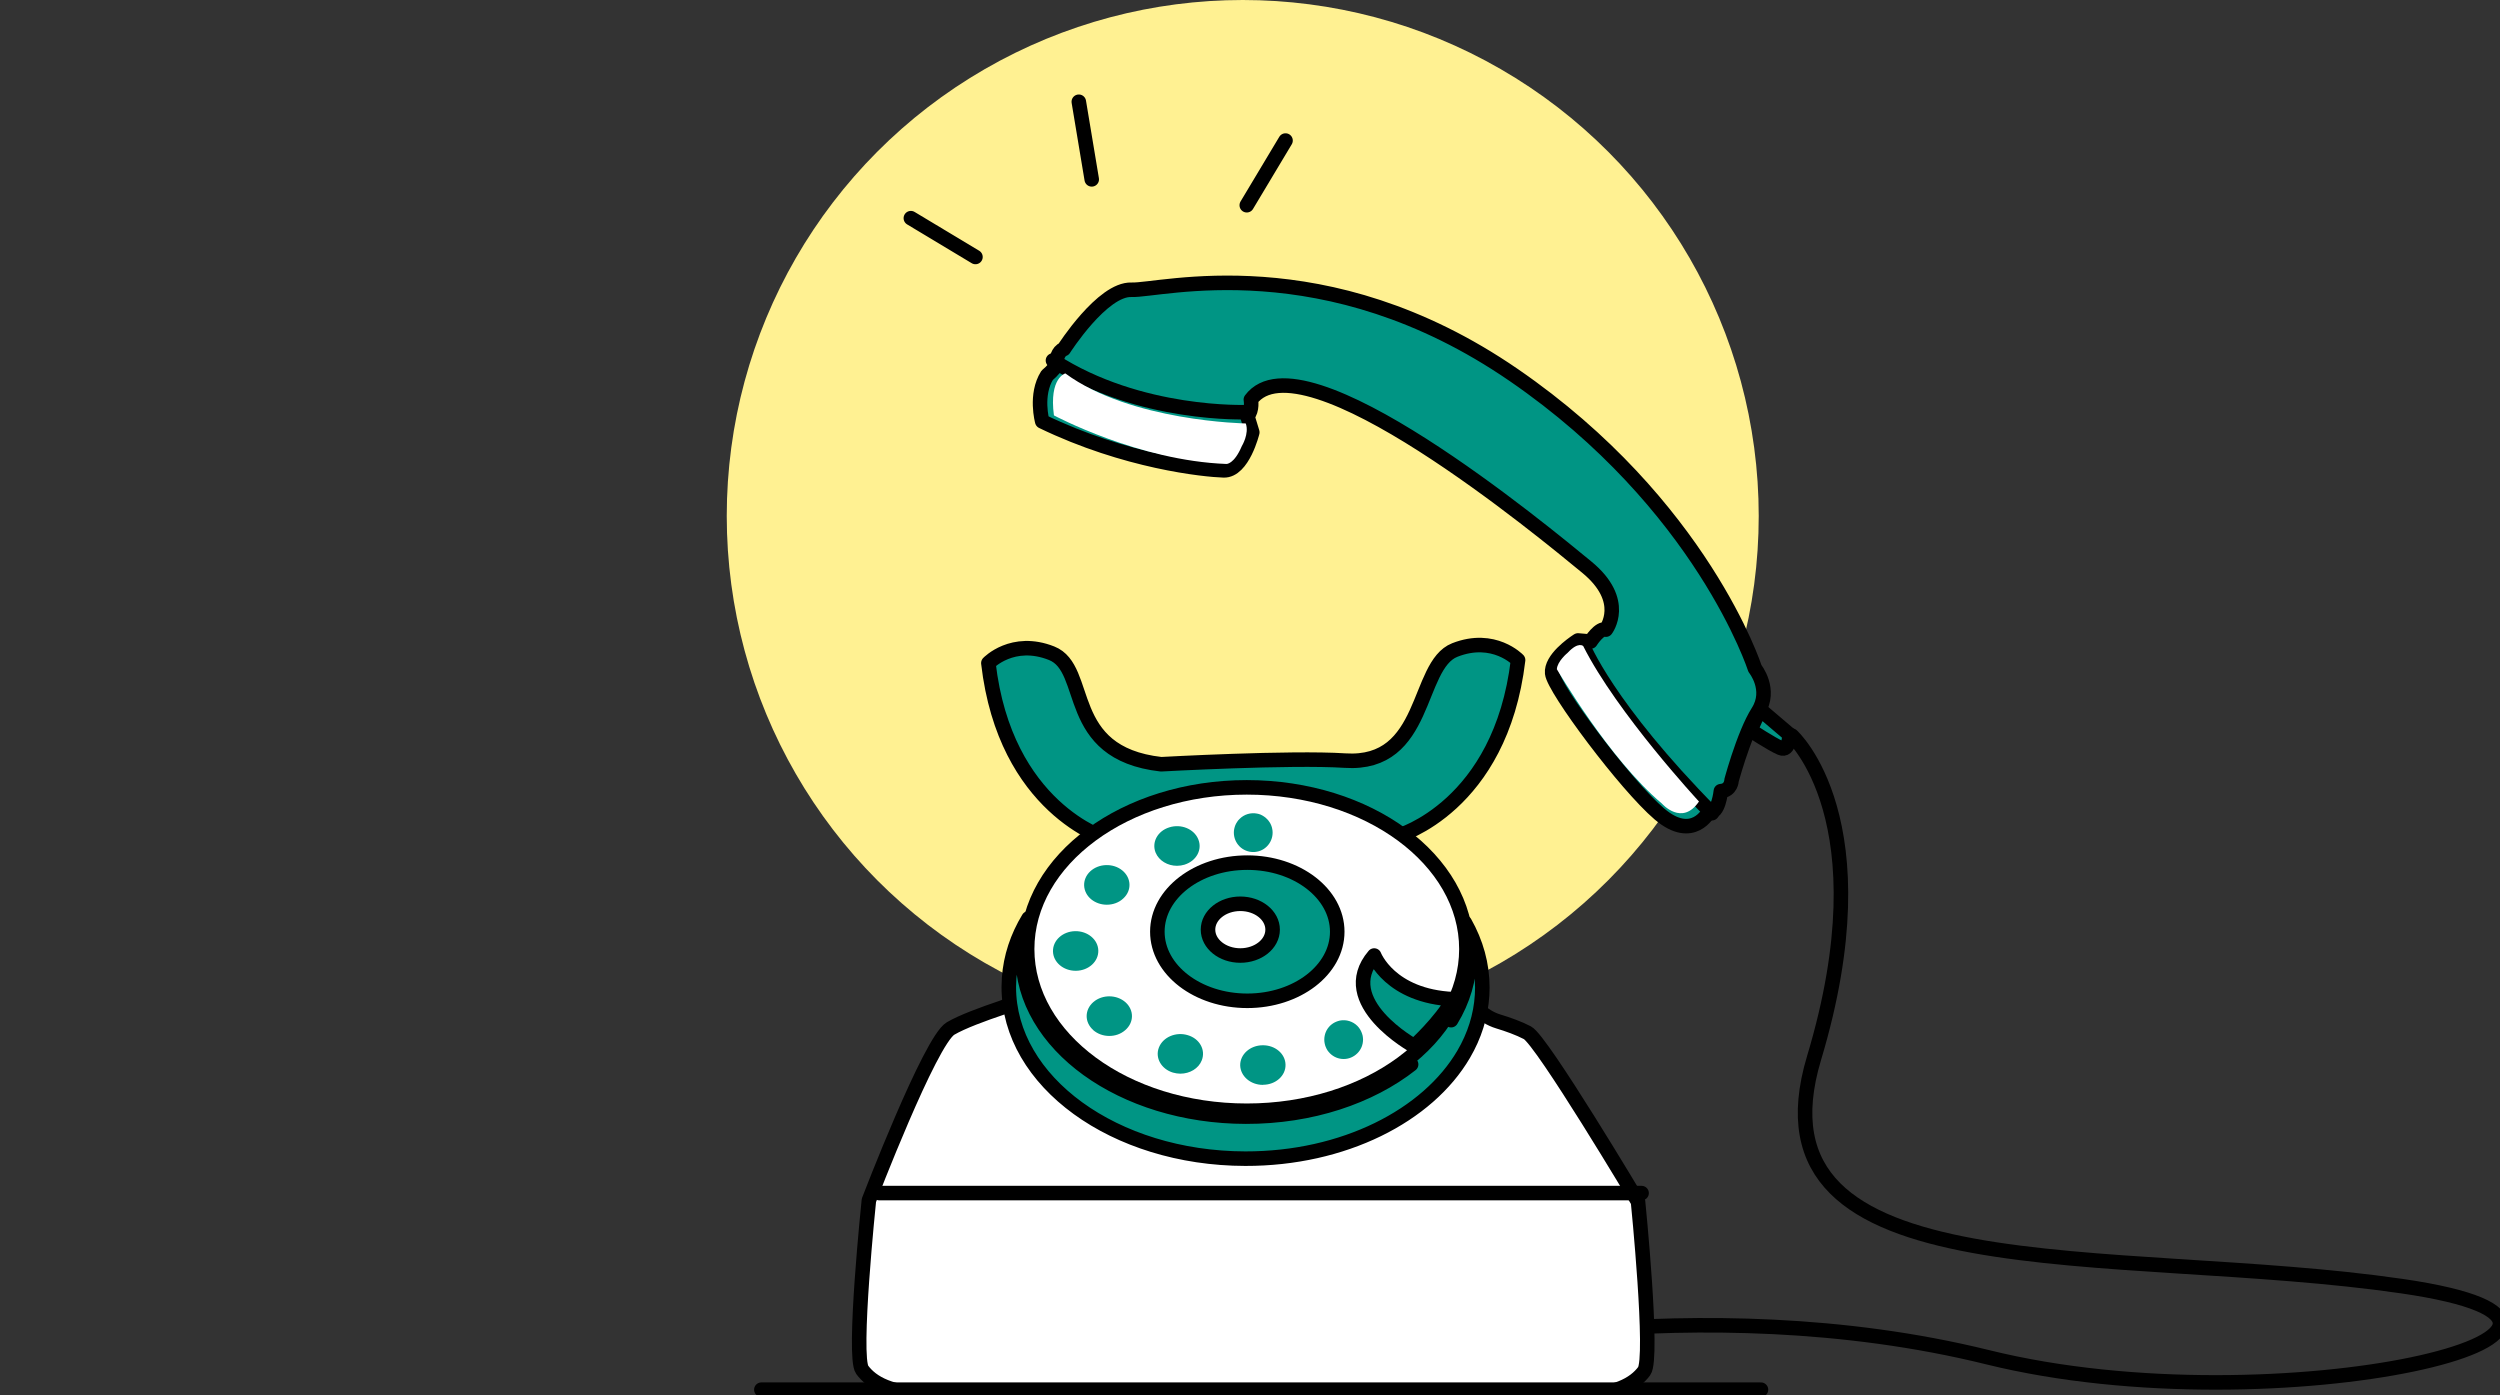 <?xml version="1.0" encoding="UTF-8"?>
<svg width="172px" height="96px" viewBox="0 0 172 96" version="1.1" xmlns="http://www.w3.org/2000/svg" xmlns:xlink="http://www.w3.org/1999/xlink">
    <rect x="0" y="0" width="172" height="96" fill="#333333" stroke="none"/>
    <!-- Generator: Sketch 54.1 (76490) - https://sketchapp.com -->
    <title>contact</title>
    <desc>Created with Sketch.</desc>
    <g id="contact" stroke="none" stroke-width="1" fill="none" fill-rule="evenodd">
        <g id="Group-4" transform="translate(50, 0)">
            <circle id="Oval" fill="#FFF192" cx="35.5" cy="35.5" r="35.5"></circle>
            <g id="Group-67" transform="translate(2, 7)">
                <g>
                    <path d="M44.444,86.38 C44.444,86.38 64.719,81.427 84.76,86.38 C104.802,91.332 133.106,84.372 113.241,81.485 C93.375,78.598 67.883,82.178 72.806,65.797 C77.728,49.415 71.279,43.61 71.279,43.61" id="Stroke-1" stroke="#000000" stroke-linecap="round" stroke-linejoin="round"></path>
                    <path d="M22.222,0 L23.111,5.34" id="Stroke-3" stroke="#000000" stroke-linecap="round" stroke-linejoin="round"></path>
                    <path d="M15.111,10.68 L10.667,8.01" id="Stroke-5" stroke="#000000" stroke-linecap="round" stroke-linejoin="round"></path>
                    <path d="M33.778,7.12 L36.444,2.67" id="Stroke-7" stroke="#000000" stroke-linecap="round" stroke-linejoin="round"></path>
                    <path d="M60.696,75.671 C60.696,75.671 54.091,64.582 53.086,64.053 C52.49,63.741 51.75,63.478 51.084,63.276 C49.968,62.938 49.116,62.026 48.815,60.888 L48.285,58.881 L48.273,58.881 C48.197,60.159 47.809,61.377 47.16,62.497 C44.983,66.255 39.892,68.885 33.96,68.875 C26.055,68.861 19.655,64.163 19.665,58.38 C19.666,58.203 19.672,58.027 19.685,57.851 L19.667,57.85 L19.096,59.984 C18.799,61.095 17.969,61.978 16.889,62.342 C15.691,62.745 14.177,63.299 13.398,63.761 C11.989,64.597 7.78,75.582 7.78,75.582 C7.78,75.582 6.659,86.348 7.319,87.241 C7.98,88.136 9.302,88.92 12.17,88.924 C15.038,88.929 34.216,88.963 34.216,88.963 C34.216,88.963 53.395,88.995 56.263,89 C59.131,89.005 60.455,88.226 61.119,87.334 C61.782,86.442 60.696,75.671 60.696,75.671" id="Fill-9" fill="#FFFFFF"></path>
                    <path d="M60.696,75.671 C60.696,75.671 54.091,64.582 53.086,64.053 C52.49,63.741 51.75,63.478 51.084,63.276 C49.968,62.938 49.116,62.026 48.815,60.888 L48.285,58.881 L48.273,58.881 C48.197,60.159 47.809,61.377 47.16,62.497 C44.983,66.255 39.892,68.885 33.96,68.875 C26.055,68.861 19.655,64.163 19.665,58.38 C19.666,58.203 19.672,58.027 19.685,57.851 L19.667,57.85 L19.096,59.984 C18.799,61.095 17.969,61.978 16.889,62.342 C15.691,62.745 14.177,63.299 13.398,63.761 C11.989,64.597 7.78,75.582 7.78,75.582 C7.78,75.582 6.659,86.348 7.319,87.241 C7.98,88.136 9.302,88.92 12.17,88.924 C15.038,88.929 34.216,88.963 34.216,88.963 C34.216,88.963 53.395,88.995 56.263,89 C59.131,89.005 60.455,88.226 61.119,87.334 C61.782,86.442 60.696,75.671 60.696,75.671 Z" id="Stroke-11" stroke="#000000" stroke-linecap="round" stroke-linejoin="round"></path>
                    <path d="M48.091,37.72 C50.783,36.662 52.444,38.412 52.444,38.412 C51.242,48.511 44.2,50.494 44.2,50.494 L44.195,50.503 C43.01,49.727 41.658,49.09 40.184,48.624 C38.406,48.063 36.45,47.75 34.398,47.746 C30.457,47.74 26.871,48.874 24.205,50.73 L24.203,50.73 C24.052,50.686 17.155,48.615 16,38.62 C16,38.62 17.666,36.875 20.353,37.943 C23.04,39.009 21.094,44.812 27.884,45.58 C27.884,45.58 36.829,45.086 40.536,45.33 C46.252,45.706 45.401,38.777 48.091,37.72" id="Fill-13" fill="#009584"></path>
                    <path d="M48.091,37.72 C50.783,36.662 52.444,38.412 52.444,38.412 C51.242,48.511 44.2,50.494 44.2,50.494 L44.195,50.503 C43.01,49.727 41.658,49.09 40.184,48.624 C38.406,48.063 36.45,47.75 34.398,47.746 C30.457,47.74 26.871,48.874 24.205,50.73 L24.203,50.73 C24.052,50.686 17.155,48.615 16,38.62 C16,38.62 17.666,36.875 20.353,37.943 C23.04,39.009 21.094,44.812 27.884,45.58 C27.884,45.58 36.829,45.086 40.536,45.33 C46.252,45.706 45.401,38.777 48.091,37.72 Z" id="Stroke-15" stroke="#000000" stroke-linecap="round" stroke-linejoin="round"></path>
                    <g id="Group-20" transform="translate(8, 73.87)">
                        <path d="M52.941,1.215 L0.502,1.215" id="Fill-17" fill="#FFFFFF"></path>
                        <path d="M52.941,1.215 L0.502,1.215" id="Stroke-19" stroke="#000000" stroke-linecap="round" stroke-linejoin="round"></path>
                    </g>
                    <path d="M44.444,57.405 C44.444,61.583 40.067,64.97 34.667,64.97 C29.266,64.97 24.889,61.583 24.889,57.405 C24.889,53.228 29.266,49.84 34.667,49.84 C40.067,49.84 44.444,53.228 44.444,57.405" id="Fill-21" fill="#009584"></path>
                    <path d="M44.444,57.405 C44.444,61.583 40.067,64.97 34.667,64.97 C29.266,64.97 24.889,61.583 24.889,57.405 C24.889,53.228 29.266,49.84 34.667,49.84 C40.067,49.84 44.444,53.228 44.444,57.405 Z" id="Stroke-23" stroke="#000000" stroke-linecap="round" stroke-linejoin="round"></path>
                    <g id="Group-28" transform="translate(16.889, 56.07)">
                        <path d="M28.196,10.161 C25.38,12.377 21.326,13.763 16.823,13.755 C8.33,13.74 1.451,8.775 1.461,2.666 C1.463,1.788 1.608,0.932 1.877,0.112 C1.107,1.381 0.64,2.769 0.538,4.228 C0.524,4.427 0.517,4.626 0.516,4.825 C0.504,11.338 7.789,16.63 16.787,16.646 C23.54,16.658 29.335,13.695 31.812,9.461 C32.551,8.2 32.994,6.827 33.079,5.388 C33.09,5.219 33.095,5.05 33.095,4.879 C33.098,3.292 32.667,1.779 31.884,0.395 C32.106,1.145 32.222,1.921 32.22,2.719 C32.217,4.284 31.764,5.772 30.945,7.119" id="Fill-25" fill="#009584"></path>
                        <path d="M28.196,10.161 C25.38,12.377 21.326,13.763 16.823,13.755 C8.33,13.74 1.451,8.775 1.461,2.666 C1.463,1.788 1.608,0.932 1.877,0.112 C1.107,1.381 0.64,2.769 0.538,4.228 C0.524,4.427 0.517,4.626 0.516,4.825 C0.504,11.338 7.789,16.63 16.787,16.646 C23.54,16.658 29.335,13.695 31.812,9.461 C32.551,8.2 32.994,6.827 33.079,5.388 C33.09,5.219 33.095,5.05 33.095,4.879 C33.098,3.292 32.667,1.779 31.884,0.395 C32.106,1.145 32.222,1.921 32.22,2.719 C32.217,4.284 31.764,5.772 30.945,7.119" id="Stroke-27" stroke="#000000" stroke-linecap="round" stroke-linejoin="round"></path>
                    </g>
                    <path d="M33.814,61.855 C30.396,61.855 27.626,59.727 27.626,57.102 C27.626,54.477 30.396,52.349 33.814,52.349 C37.231,52.349 40.002,54.477 40.002,57.102 C40.002,59.727 37.231,61.855 33.814,61.855 M33.778,47.17 C25.432,47.17 18.667,52.151 18.667,58.295 C18.667,64.439 25.432,69.42 33.778,69.42 C42.123,69.42 48.889,64.439 48.889,58.295 C48.889,52.151 42.123,47.17 33.778,47.17" id="Fill-29" fill="#FFFFFF"></path>
                    <path d="M33.814,61.855 C30.396,61.855 27.626,59.727 27.626,57.102 C27.626,54.477 30.396,52.349 33.814,52.349 C37.231,52.349 40.002,54.477 40.002,57.102 C40.002,59.727 37.231,61.855 33.814,61.855 Z M33.778,47.17 C25.432,47.17 18.667,52.151 18.667,58.295 C18.667,64.439 25.432,69.42 33.778,69.42 C42.123,69.42 48.889,64.439 48.889,58.295 C48.889,52.151 42.123,47.17 33.778,47.17 Z" id="Stroke-31" stroke="#000000" stroke-linecap="round" stroke-linejoin="round"></path>
                    <path d="M34.222,51.62 C33.869,51.62 33.529,51.48 33.282,51.233 C33.029,50.979 32.889,50.639 32.889,50.285 C32.889,50.198 32.896,50.111 32.915,50.025 C32.936,49.937 32.956,49.857 32.989,49.777 C33.022,49.69 33.069,49.617 33.116,49.543 C33.162,49.47 33.215,49.402 33.282,49.343 C33.59,49.029 34.049,48.889 34.483,48.975 C34.569,48.989 34.656,49.015 34.736,49.048 C34.816,49.082 34.889,49.129 34.962,49.175 C35.036,49.223 35.102,49.276 35.163,49.343 C35.23,49.402 35.282,49.47 35.329,49.543 C35.382,49.617 35.423,49.69 35.456,49.777 C35.489,49.857 35.516,49.937 35.529,50.025 C35.549,50.111 35.556,50.198 35.556,50.285 C35.556,50.639 35.416,50.979 35.163,51.233 C35.102,51.293 35.036,51.346 34.962,51.399 C34.889,51.447 34.816,51.486 34.736,51.519 C34.656,51.553 34.569,51.58 34.483,51.594 C34.396,51.614 34.309,51.62 34.222,51.62" id="Fill-33" fill="#009584"></path>
                    <path d="M27.509,51.667 C27.22,50.958 27.634,50.175 28.445,49.923 C29.255,49.664 30.152,50.031 30.44,50.74 C30.737,51.449 30.316,52.227 29.505,52.485 L29.513,52.485 C29.333,52.54 29.154,52.567 28.975,52.567 C28.335,52.567 27.743,52.219 27.509,51.667 M23.08,54.877 C22.457,54.366 22.417,53.5 23.01,52.948 C23.595,52.403 24.585,52.369 25.216,52.887 C25.84,53.398 25.88,54.263 25.287,54.809 C24.983,55.102 24.562,55.245 24.148,55.245 C23.767,55.245 23.385,55.123 23.08,54.877 M20.445,58.454 C20.429,57.697 21.115,57.078 21.973,57.064 C22.839,57.051 23.548,57.65 23.564,58.4 C23.58,59.156 22.894,59.776 22.035,59.79 L22.004,59.79 C21.154,59.79 20.46,59.197 20.445,58.454 M23.205,63.865 L23.213,63.865 C22.605,63.327 22.613,62.468 23.228,61.937 C23.845,61.411 24.826,61.418 25.435,61.957 C26.035,62.495 26.027,63.354 25.411,63.878 C25.107,64.144 24.718,64.273 24.32,64.273 C23.914,64.273 23.517,64.138 23.205,63.865 M28.701,66.795 C27.89,66.55 27.454,65.773 27.735,65.064 C28.015,64.349 28.905,63.973 29.716,64.219 C30.534,64.458 30.963,65.235 30.682,65.95 C30.464,66.516 29.856,66.869 29.208,66.869 C29.045,66.869 28.874,66.842 28.701,66.795 M33.325,66.291 C33.318,65.541 34.004,64.921 34.868,64.914 C35.727,64.901 36.436,65.5 36.444,66.257 C36.459,67.006 35.773,67.626 34.907,67.633 C34.9,67.64 34.893,67.64 34.885,67.64 C34.035,67.64 33.341,67.04 33.325,66.291" id="Fill-35" fill="#009584"></path>
                    <path d="M40.444,65.86 C40.085,65.86 39.752,65.72 39.498,65.467 C39.438,65.407 39.385,65.34 39.331,65.267 C39.284,65.194 39.245,65.114 39.211,65.033 C39.178,64.953 39.152,64.874 39.138,64.787 C39.118,64.7 39.111,64.614 39.111,64.527 C39.111,64.441 39.118,64.347 39.138,64.261 C39.152,64.18 39.178,64.094 39.211,64.014 C39.245,63.935 39.284,63.854 39.331,63.787 C39.385,63.714 39.438,63.641 39.498,63.581 C39.558,63.521 39.631,63.467 39.705,63.414 C39.778,63.367 39.851,63.328 39.931,63.295 C40.012,63.261 40.099,63.235 40.185,63.215 C40.618,63.128 41.078,63.274 41.385,63.581 C41.445,63.641 41.504,63.714 41.551,63.787 C41.598,63.854 41.638,63.935 41.671,64.014 C41.705,64.094 41.731,64.18 41.751,64.261 C41.765,64.347 41.778,64.441 41.778,64.527 C41.778,64.614 41.765,64.7 41.751,64.787 C41.731,64.874 41.711,64.953 41.678,65.033 C41.644,65.114 41.598,65.194 41.551,65.267 C41.504,65.34 41.445,65.407 41.385,65.467 C41.131,65.72 40.798,65.86 40.444,65.86" id="Fill-37" fill="#009584"></path>
                    <path d="M48,61.744 C43.615,61.547 42.544,58.74 42.544,58.74 C39.803,61.947 45.298,64.97 45.298,64.97 C45.298,64.97 47.08,63.366 48,61.744" id="Fill-39" fill="#009584"></path>
                    <path d="M48,61.744 C43.615,61.547 42.544,58.74 42.544,58.74 C39.803,61.947 45.298,64.97 45.298,64.97 C45.298,64.97 47.08,63.366 48,61.744 Z" id="Stroke-41" stroke="#000000" stroke-linecap="round" stroke-linejoin="round"></path>
                    <path d="M35.556,56.96 C35.556,57.943 34.561,58.74 33.333,58.74 C32.106,58.74 31.111,57.943 31.111,56.96 C31.111,55.977 32.106,55.18 33.333,55.18 C34.561,55.18 35.556,55.977 35.556,56.96" id="Fill-43" fill="#FFFFFF"></path>
                    <path d="M35.556,56.96 C35.556,57.943 34.561,58.74 33.333,58.74 C32.106,58.74 31.111,57.943 31.111,56.96 C31.111,55.977 32.106,55.18 33.333,55.18 C34.561,55.18 35.556,55.977 35.556,56.96 Z" id="Stroke-45" stroke="#000000" stroke-linecap="round" stroke-linejoin="round"></path>
                    <path d="M70.505,44.462 C71.124,44.726 71.111,43.531 71.111,43.531 L69.111,41.83 C68.879,42.219 68.652,42.719 68.444,43.248 C68.444,43.248 69.885,44.198 70.505,44.462" id="Fill-47" fill="#009584"></path>
                    <path d="M70.505,44.462 C71.124,44.726 71.111,43.531 71.111,43.531 L69.111,41.83 C68.879,42.219 68.652,42.719 68.444,43.248 C68.444,43.248 69.885,44.198 70.505,44.462 Z" id="Stroke-49" stroke="#000000" stroke-linecap="round" stroke-linejoin="round"></path>
                    <path d="M68.741,38.994 C68.741,38.994 65.122,27.718 52.132,18.793 C39.14,9.869 27.856,13.013 25.85,12.936 C23.842,12.859 21.19,17.015 21.19,17.015 C20.774,17.172 20.672,17.734 20.688,18.007 C20.691,18.047 20.679,18.094 20.656,18.144 C20.524,18.43 20.048,18.816 20.048,18.816 C19.198,20.156 19.706,21.993 19.706,21.993 C25.454,24.774 30.87,25.32 32.19,25.36 C33.51,25.4 34.157,22.743 34.157,22.743 L33.819,21.635 C34.194,21.203 34.059,20.496 34.059,20.496 C37.585,15.782 54.302,29.666 57.156,32.007 C57.159,32.009 57.162,32.012 57.164,32.014 C60.001,34.342 58.485,36.319 58.485,36.319 C58.051,36.161 57.432,37.138 57.432,37.138 L56.565,37.064 C56.565,37.064 56.545,37.076 56.511,37.099 C56.203,37.302 54.69,38.347 54.79,39.32 C54.903,40.402 59.841,47.018 62.163,48.998 C64.485,50.978 65.573,48.845 65.573,48.845 C66.231,49.068 66.394,47.432 66.394,47.432 C67.117,47.373 67.129,46.693 67.129,46.693 C67.129,46.693 67.155,46.594 67.204,46.425 C67.361,45.871 67.755,44.556 68.245,43.381 C68.465,42.852 68.706,42.351 68.953,41.962 C69.919,40.44 68.741,38.994 68.741,38.994" id="Fill-51" fill="#009584"></path>
                    <path d="M68.741,38.994 C68.741,38.994 65.122,27.718 52.132,18.793 C39.14,9.869 27.856,13.013 25.85,12.936 C23.842,12.859 21.19,17.015 21.19,17.015 C20.774,17.172 20.672,17.734 20.688,18.007 C20.691,18.047 20.679,18.094 20.656,18.144 C20.524,18.43 20.048,18.816 20.048,18.816 C19.198,20.156 19.706,21.993 19.706,21.993 C25.454,24.774 30.87,25.32 32.19,25.36 C33.51,25.4 34.157,22.743 34.157,22.743 L33.819,21.635 C34.194,21.203 34.059,20.496 34.059,20.496 C37.585,15.782 54.302,29.666 57.156,32.007 C57.159,32.009 57.162,32.012 57.164,32.014 C60.001,34.342 58.485,36.319 58.485,36.319 C58.051,36.161 57.432,37.138 57.432,37.138 L56.565,37.064 C56.565,37.064 56.545,37.076 56.511,37.099 C56.203,37.302 54.69,38.347 54.79,39.32 C54.903,40.402 59.841,47.018 62.163,48.998 C64.485,50.978 65.573,48.845 65.573,48.845 C66.231,49.068 66.394,47.432 66.394,47.432 C67.117,47.373 67.129,46.693 67.129,46.693 C67.129,46.693 67.155,46.594 67.204,46.425 C67.361,45.871 67.755,44.556 68.245,43.381 C68.465,42.852 68.706,42.351 68.953,41.962 C69.919,40.44 68.741,38.994 68.741,38.994 Z" id="Stroke-53" stroke="#000000" stroke-linecap="round" stroke-linejoin="round"></path>
                    <path d="M56.889,37.38 C56.889,37.38 58.543,41.623 65.778,48.95" id="Stroke-55" stroke="#000000" stroke-linecap="round" stroke-linejoin="round"></path>
                    <path d="M33.778,21.354 C33.778,21.354 26.399,21.661 20.444,17.8" id="Stroke-57" stroke="#000000" stroke-linecap="round" stroke-linejoin="round"></path>
                    <path d="M21.295,18.69 C21.295,18.69 20.166,18.994 20.51,21.578 C20.51,21.578 26.349,24.699 32.374,24.92 C32.374,24.92 32.899,24.96 33.438,23.691 C33.438,23.691 33.96,22.841 33.71,22.134 C33.71,22.134 25.782,22.002 21.295,18.69" id="Fill-59" fill="#FFFFFF"></path>
                    <path d="M56.925,37.448 C56.925,37.448 56.592,37.118 55.856,37.91 C55.856,37.91 55.144,38.489 55.111,39.041 C55.111,39.041 58.712,45.244 62.347,48.292 C62.347,48.292 63.721,49.867 64.889,48.144 C64.889,48.144 59.242,42.052 56.925,37.448" id="Fill-61" fill="#FFFFFF"></path>
                    <g id="Group-66" transform="translate(0, 88.11)">
                        <path d="M69.155,0.5 L0.381,0.5" id="Fill-63" fill="#009584"></path>
                        <path d="M69.155,0.5 L0.381,0.5" id="Stroke-65" stroke="#000000" stroke-linecap="round" stroke-linejoin="round"></path>
                    </g>
                </g>
            </g>
        </g>
    </g>
</svg>
